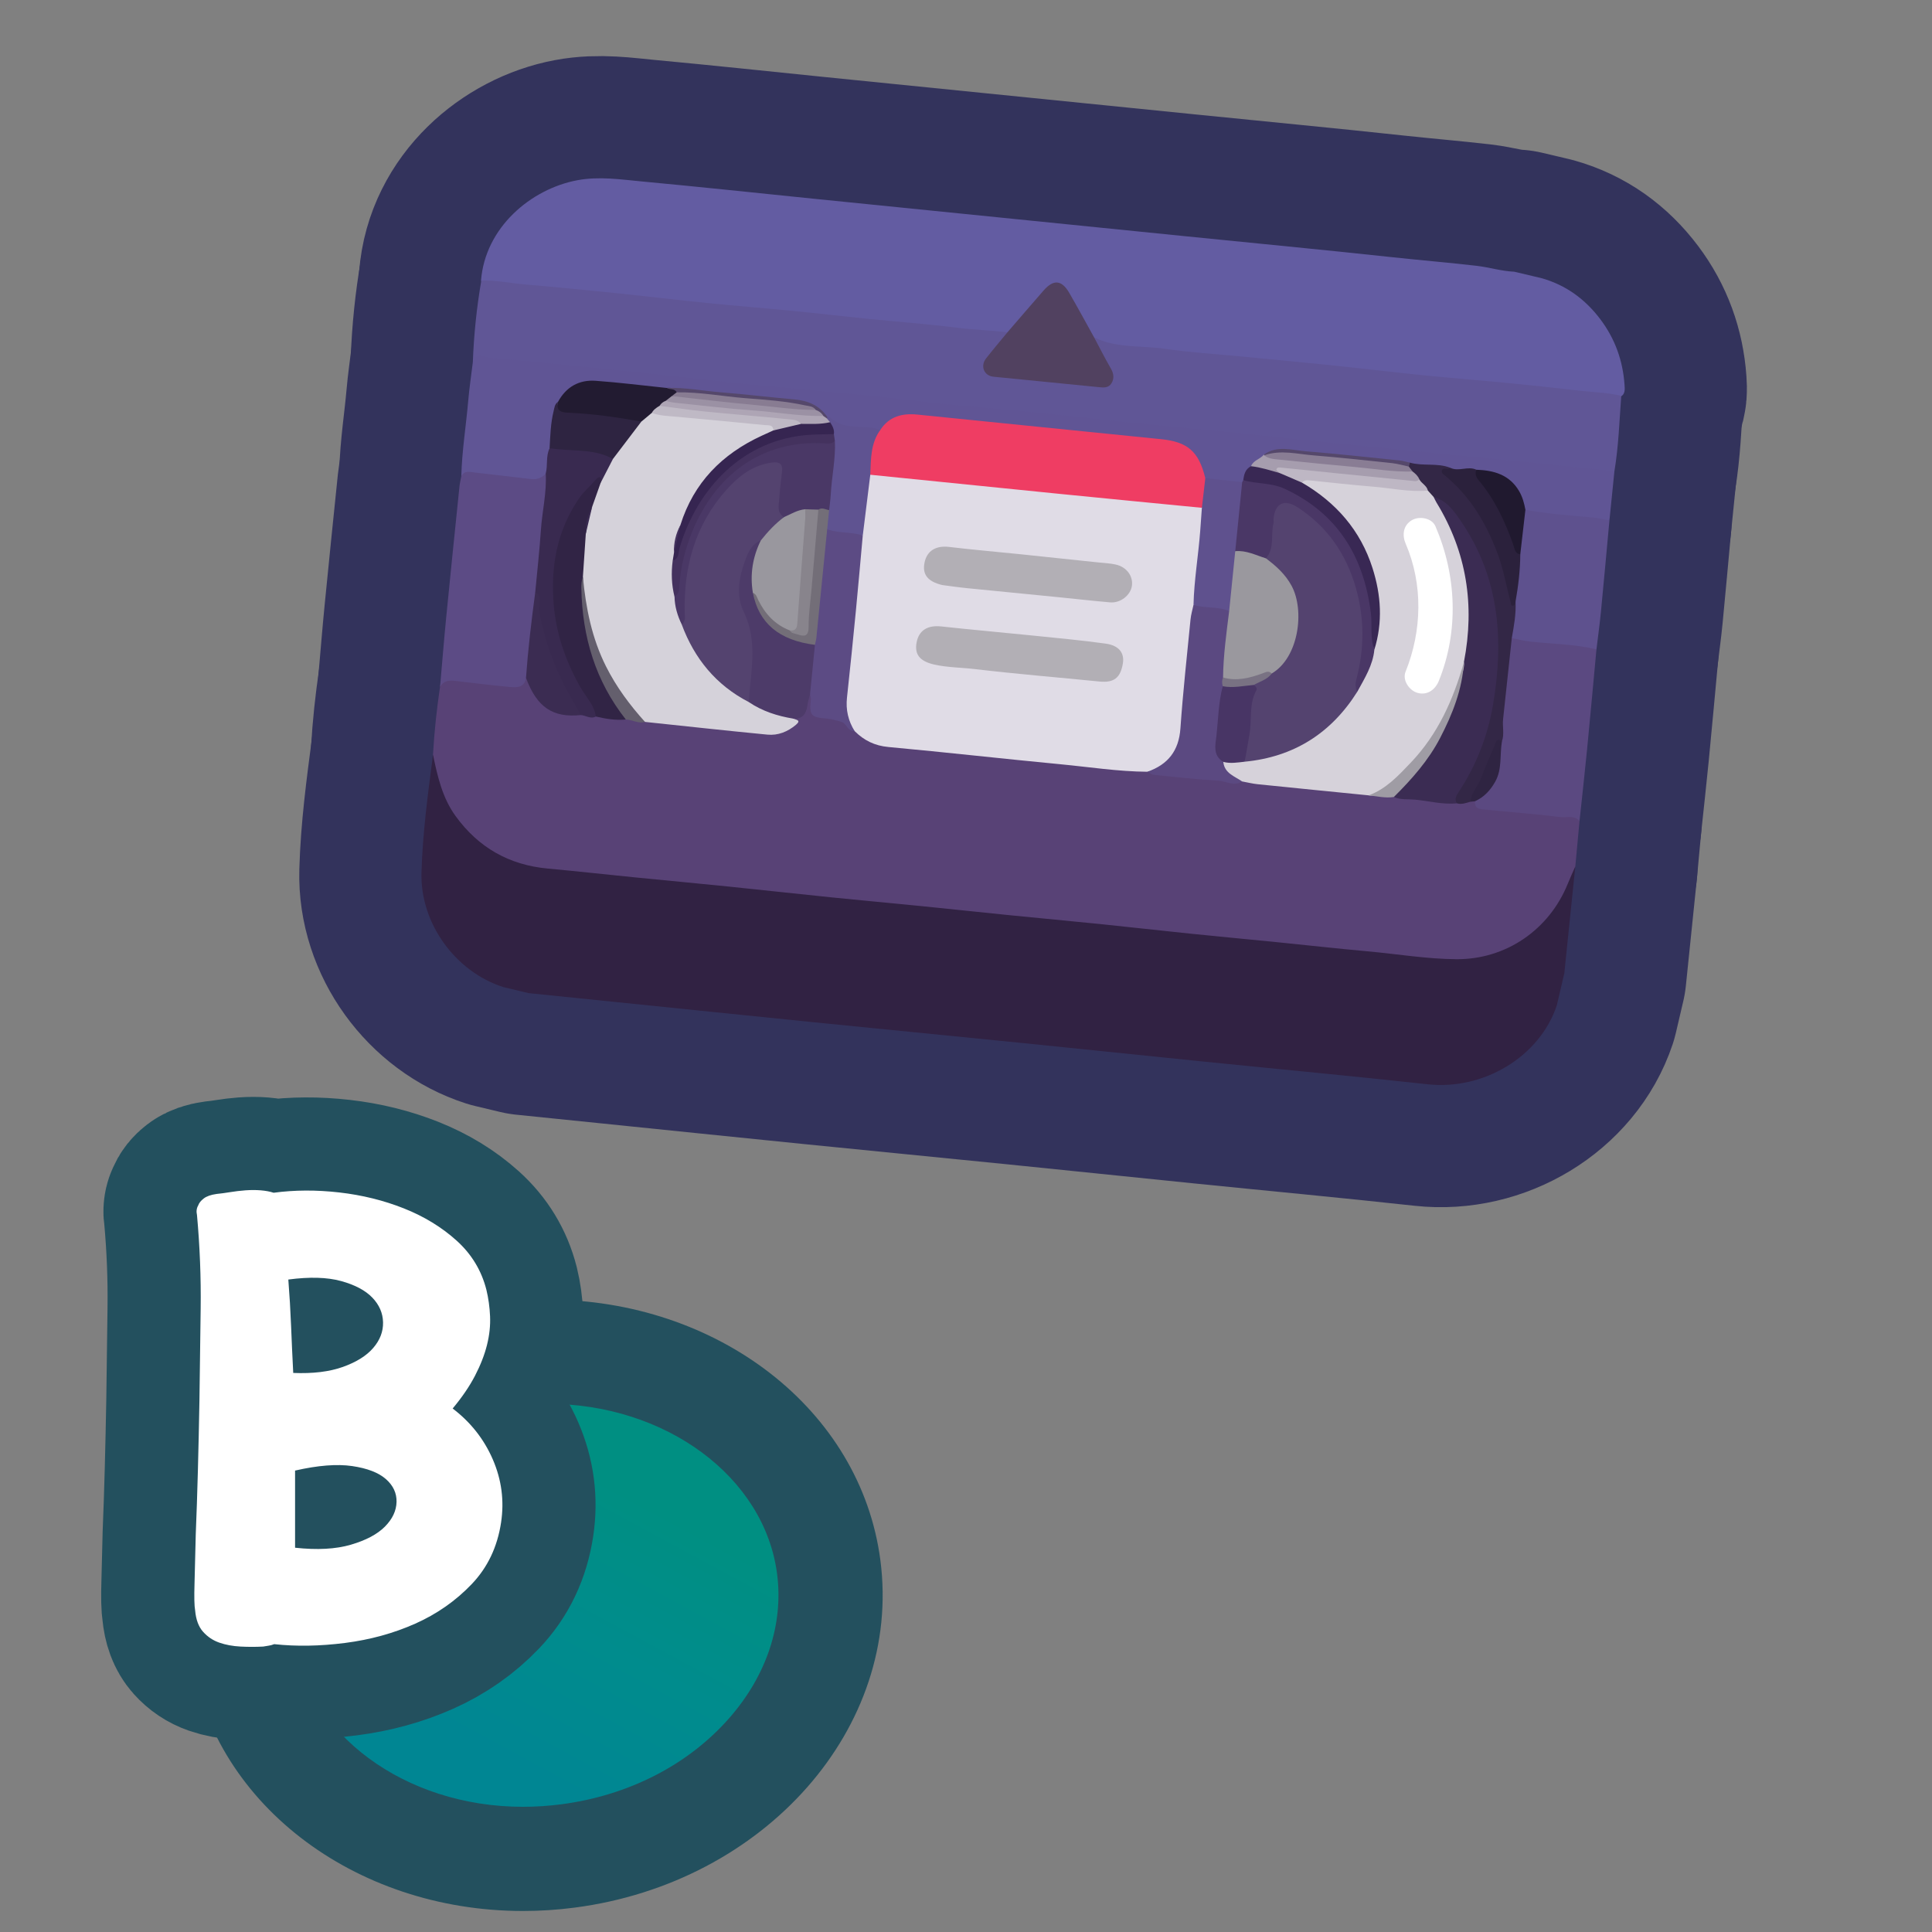 <?xml version="1.0" encoding="UTF-8"?>
<svg id="Pattern" xmlns="http://www.w3.org/2000/svg" width="280" height="280" xmlns:xlink="http://www.w3.org/1999/xlink" viewBox="0 0 280 280">
  <rect x="0" y="0" width="280" height="280" fill="#808080" stroke="none"/>
  <defs>
    <linearGradient id="B3" x1="63.797" y1="249.586" x2="88.818" y2="214.873" gradientTransform="translate(-28.35 12.751) rotate(-7.412)" gradientUnits="userSpaceOnUse">
      <stop offset="0" stop-color="#008693"/>
      <stop offset=".5" stop-color="#008c8d"/>
      <stop offset="1" stop-color="#008f82"/>
    </linearGradient>
  </defs>
  <a xlink:href="https://www.notion.so/dmmnotes/episodes-7571d38f85a845d7a80f2c875956a86e?pvs=4">
    <g>
      <g>
        <path d="M219.449,39.377l3.923.926c3.554.992,6.365,3.053,8.568,5.976,2.108,2.797,3.251,5.962,3.496,9.448.049.704.157,1.487-.741,1.839-4.896-.239-9.751-.915-14.625-1.381-9.856-.941-19.704-1.971-29.556-2.96-9.646-.968-19.289-1.971-28.939-2.911-.99-.096-1.914-.404-2.76-.927-1.762-1.276-2.321-3.362-3.29-5.132-1.959-3.578-2.484-3.715-5.082-.605-1.057,1.266-2.1,2.544-3.169,3.8-.44.517-.894,1.013-1.653,1.02-5.126-.055-10.188-.833-15.271-1.337-19.42-1.926-38.836-3.894-58.252-5.864-.813-.082-1.656-.105-2.389-.557.579-7.728,7.213-13.32,13.953-14.589,3.161-.595,6.27-.114,9.403.179,8.222.767,16.434,1.642,24.649,2.479,9.909,1.009,19.821,1.995,29.731,2.998,8.113.821,16.228,1.631,24.34,2.456,9.96,1.012,19.927,1.952,29.881,3.029,4.103.444,8.217.787,12.318,1.258,1.834.211,3.611.778,5.465.857Z" fill="none" stroke="#33335c" stroke-linecap="round" stroke-linejoin="round" stroke-width="35.419"/>
        <path d="M234.964,57.374c-.271,3.644-.387,7.302-.99,10.916-.774.437-1.601.304-2.423.222-12.586-1.26-25.169-2.544-37.755-3.807-24.041-2.411-48.079-4.848-72.12-7.26-16.901-1.696-33.803-3.385-50.697-5.145-.842-.088-1.643.06-2.454.205.149-3.975.552-7.924,1.231-11.845,2.159-.073,4.271.394,6.408.575,4.386.371,8.767.805,13.146,1.254,4.381.45,8.754.981,13.137,1.422,4.227.425,8.463.76,12.691,1.173,3.466.339,6.925.75,10.39,1.099,4.431.446,8.876.772,13.292,1.326,2.395.3,4.801.365,7.192.645.281.627-.224.948-.543,1.314-.641.738-1.291,1.47-1.88,2.249-1.021,1.349-.69,2.137.941,2.46,2.126.42,4.293.456,6.436.697,2.5.282,5.005.552,7.511.79.736.07,1.615.32,2.144-.454.571-.836-.042-1.544-.398-2.279-.634-1.308-1.728-2.433-1.654-4.032,3.244,1.604,6.83,1.147,10.252,1.65,3.591.528,7.227.744,10.844,1.095,4.432.43,8.866.835,13.295,1.293,4.381.453,8.753.99,13.134,1.431,4.226.425,8.462.752,12.69,1.165,3.466.338,6.927.722,10.387,1.119,1.933.222,3.892.239,5.793.722Z" fill="none" stroke="#33335c" stroke-linecap="round" stroke-linejoin="round" stroke-width="35.419"/>
        <path d="M158.569,48.899c.798,1.497,1.559,3.016,2.41,4.482.436.75.535,1.465.096,2.18-.407.663-1.079.624-1.791.551-5.103-.523-10.211-.998-15.315-1.517-1.351-.137-1.923-1.537-1.076-2.627,1.007-1.296,2.076-2.545,3.118-3.814,1.743-2.017,3.478-4.041,5.231-6.049,1.44-1.65,2.625-1.553,3.728.35,1.233,2.128,2.402,4.294,3.598,6.444Z" fill="none" stroke="#33335c" stroke-linecap="round" stroke-linejoin="round" stroke-width="35.419"/>
        <path d="M228.915,119.011c-.203,2.186-.406,4.372-.609,6.558-.652,3.703-2.489,6.735-5.25,9.238-4.354,3.948-9.501,5.112-15.235,4.505-12.269-1.299-24.551-2.477-36.826-3.731-14.686-1.501-29.375-2.975-44.063-4.454-13.508-1.36-27.016-2.728-40.525-4.079-3.589-.359-7.213-.475-10.738-1.391-6.54-1.7-11.914-7.681-12.828-14.289-.092-.669.018-1.329-.086-1.987.18-3.304.539-6.589,1.02-9.861.154-1.434,1.259-1.293,2.193-1.224,2.413.178,4.822.415,7.223.715,1.082.135,2.05.065,2.86-.74.489-.179.681.194.782.515,1.158,3.691,4.197,4.299,7.445,4.574.746.027,1.478.219,2.229.19,1.428.174,2.853.367,4.295.385.936-.003,1.818.413,2.762.342,5.233.506,10.465,1.038,15.693,1.604,1.438.156,2.894.267,4.281-.292.653-.263,1.422-.484,1.338-1.455,1.649-.589,1.56-2.391,2.45-3.51.786.131.539.771.54,1.217.004,1.244.494,1.958,1.821,1.899,1.78-.079,3.032,1.029,4.375,1.936,1.786,1.74,4.051,2.069,6.401,2.293,11.962,1.139,23.907,2.462,35.875,3.551,3.346.8,6.786.819,10.182,1.195,1.204.133,2.402.575,3.641.224,6.042.63,12.09,1.21,18.126,1.898,1.283.283,2.598.236,3.895.365,2.916.209,5.809.64,8.716.927.73.008,1.446-.113,2.163-.24.345-.03.676-.009.94.258.508.621,1.225.687,1.953.764,3.795.403,7.593.772,11.386,1.183.65.07,1.398.015,1.573.918Z" fill="none" stroke="#33335c" stroke-linecap="round" stroke-linejoin="round" stroke-width="35.419"/>
        <path d="M62.756,109.382c.652,3.128,1.343,6.234,3.278,8.898,3.312,4.559,7.749,7.085,13.366,7.6,4.24.389,8.472.864,12.71,1.286,4.44.442,8.883.851,13.322,1.304,5.053.515,10.101,1.078,15.154,1.592,4.337.441,8.679.832,13.017,1.266,4.237.424,8.471.884,12.708,1.309,4.389.44,8.781.84,13.169,1.288,4.339.443,8.672.94,13.01,1.385,4.184.43,8.372.816,12.558,1.235,4.39.439,8.774.935,13.168,1.33,4.29.386,8.558,1.113,12.87,1.14,7.164.045,13.423-4.264,16.119-10.916.345-.852.733-1.686,1.101-2.529-.531,5.161-1.063,10.322-1.594,15.483-.363,1.552-.726,3.105-1.089,4.657-2.477,7.443-10.627,12.32-18.714,11.432-10.708-1.176-21.436-2.173-32.153-3.26-9.077-.92-18.152-1.87-27.229-2.785-9.796-.987-19.595-1.939-29.39-2.926-9.796-.987-19.589-1.999-29.383-2.999-4.05-.414-8.1-.827-12.15-1.241-1.222-.292-2.444-.584-3.666-.875-6.882-2.202-12.066-9.19-11.854-16.606.164-5.71.929-11.396,1.674-17.067Z" fill="none" stroke="#33335c" stroke-linecap="round" stroke-linejoin="round" stroke-width="35.419"/>
        <path d="M68.525,52.505c.438-1.551,1.698-.725,2.453-.659,6.991.608,13.972,1.328,20.952,2.052,5.912.613,11.815,1.305,17.728,1.905,5.044.512,10.1.912,15.145,1.419,4.385.441,8.758.995,13.142,1.439,4.178.423,8.367.738,12.546,1.156,4.385.438,8.76.969,13.145,1.412,5.045.509,10.097.951,15.142,1.451,3.518.348,7.031.751,10.548,1.118,3.414.357,6.83.704,10.246,1.047,3.618.363,7.237.716,10.856,1.071,4.384.43,8.768.849,13.151,1.289,3.466.348,6.93.723,10.395,1.085-.241,2.384-.483,4.767-.724,7.151-1.489.457-2.957-.026-4.416-.174-2.501-.253-5.044-.238-7.479-.992-.448-.216-.667-.61-.799-1.064-.917-3.162-3.041-4.706-6.313-4.721-.152-.001-.302-.046-.454-.071-1.255-.161-2.543.206-3.779-.243-1.865-.638-3.869-.17-5.743-.725-3.691-.569-7.418-.811-11.127-1.215-1.882-.205-3.775-.321-5.648-.574-1.311-.177-2.547-.13-3.773.327-.828.531-1.647,1.074-2.272,1.855-.618.52-.736,1.333-1.153,1.974-.115.131-.255.217-.423.264-1.753.101-3.478-.056-5.167-.554-.504-.357-.62-.926-.796-1.462-.654-1.988-2.018-3.198-4.053-3.627-2.985-.629-6.036-.711-9.056-1.05-9.269-1.04-18.571-1.764-27.833-2.871-2.084-.249-3.713.547-5.172,1.902-2.828-.06-5.742.24-8.087-1.892-1.587-1.543-3.478-2.169-5.698-2.341-5.785-.447-11.552-1.131-17.333-1.635-3.138-.074-6.243-.551-9.351-.907-2.754-.315-4.686.666-6.176,2.848-.878,1.522-.754,3.243-.982,4.893-.077.554-.036,1.12-.15,1.672-.362,1.196-.147,2.497-.657,3.667-.74,1.111-1.826,1.131-3.007,1.026-3.162-.282-6.3-.878-9.494-.756.089-3.637.68-7.228.993-10.844.163-1.887.444-3.763.672-5.644Z" fill="none" stroke="#33335c" stroke-linecap="round" stroke-linejoin="round" stroke-width="35.419"/>
        <path d="M66.86,68.993c.453-.844,1.236-.589,1.911-.516,2.749.296,5.491.649,8.239.956.811.091,1.527-.167,2.08-.799.856.55.504,1.408.415,2.093-.589,4.527-.829,9.089-1.422,13.614-.067.51-.06,1.024-.134,1.533-.428,3.502-.701,7.021-1.146,10.52-.081.638.041,1.359-.571,1.841-.214,1.421-1.305,1.424-2.327,1.328-2.68-.251-5.354-.572-8.027-.892-.879-.105-1.614.039-2.101.85.297-3.375.567-6.753.897-10.125.618-6.297,1.268-12.592,1.915-18.886.052-.51.179-1.012.271-1.517Z" fill="none" stroke="#33335c" stroke-linecap="round" stroke-linejoin="round" stroke-width="35.419"/>
        <path d="M228.915,119.011c-.754-.921-1.855-.476-2.762-.591-3.594-.456-7.213-.71-10.819-1.076-.728-.074-1.659-.029-1.572-1.218,2.876-2.24,3.518-5.378,3.533-8.77.001-.205-.001.053.025-.153.151-4.349.783-8.654,1.15-12.982.054-.639.003-1.354.57-1.856,3.294-.017,6.534.608,9.809.821.917.06,1.871.107,2.521.929-.451,4.826-.885,9.653-1.357,14.477-.34,3.476-.731,6.947-1.099,10.42Z" fill="none" stroke="#33335c" stroke-linecap="round" stroke-linejoin="round" stroke-width="35.419"/>
        <path d="M231.371,94.115c-3.14-.764-6.371-.782-9.561-1.127-.929-.101-1.808-.334-2.709-.512-.605-1.288.075-2.555.081-3.833.002-.492.204-.984.141-1.494.205-2.302.525-4.594.64-6.905-.107-1.748.452-3.424.553-5.15.027-.459.168-.904.56-1.213,3.275.603,6.591.846,9.903,1.131.764.066,1.515.282,2.271.429-.406,4.391-.798,8.783-1.225,13.172-.179,1.838-.433,3.668-.654,5.502Z" fill="none" stroke="#33335c" stroke-linecap="round" stroke-linejoin="round" stroke-width="35.419"/>
        <path d="M166.28,111.849c-4.233-.031-8.413-.69-12.613-1.09-8.31-.792-16.606-1.735-24.918-2.498-1.989-.183-3.533-.957-4.89-2.304-1.35-.943-1.601-2.349-1.526-3.835.189-3.758.697-7.489,1.045-11.234.415-4.461.852-8.921,1.311-13.378.333-2.243.436-4.509.709-6.758.081-.668.119-1.339.586-1.883.995-.718,2.101-.366,3.146-.253,6.812.736,13.638,1.348,20.449,2.083,7.786.839,15.594,1.447,23.368,2.398.408.05.824.073,1.198.275.89.88.439,1.955.343,2.928-.377,3.793-.826,7.578-1.162,11.375-.733,6.285-1.284,12.589-1.958,18.88-.308,2.881-2.493,5.149-5.09,5.294Z" fill="none" stroke="#33335c" stroke-linecap="round" stroke-linejoin="round" stroke-width="35.419"/>
        <path d="M198.359,115.269c-5.357-.535-10.715-1.062-16.07-1.612-.763-.078-1.514-.266-2.271-.404-1.949-.356-3.044-1.501-2.863-2.994,1.01-.322,2.06-.108,3.085-.236,7.151-.628,12.526-4.083,16.238-10.191.929-1.806,1.998-3.553,2.261-5.625,2.553-8.299-1.05-17.889-8.738-22.963-.563-.372-1.376-.569-1.368-1.49.674-.81,1.594-.614,2.435-.52,5.199.58,10.4,1.136,15.611,1.596.63.139,1.075.542,1.464,1.026,4.658,7.487,6.086,15.563,4.403,24.207-1.954,7.266-5.473,13.537-11.552,18.184-.783.599-1.55,1.212-2.635,1.022Z" fill="none" stroke="#33335c" stroke-linecap="round" stroke-linejoin="round" stroke-width="35.419"/>
        <path d="M114.976,104.15c.414.18,1.189.215.372.9-1.191.999-2.59,1.565-4.119,1.419-5.921-.569-11.834-1.222-17.749-1.844-1.773-.846-2.692-2.525-3.725-4.022-3.165-4.588-4.964-9.695-5.397-15.266-.052-.668-.125-1.334-.219-1.999.011-2.068-.025-4.139.422-6.176.308-1.228.596-2.459.868-3.694.271-1.213.519-2.436,1.222-3.497.696-1.109,1.089-2.38,1.835-3.463,1.284-1.976,2.548-3.97,4.248-5.635.61-.566,1.111-1.311,2.088-1.278,5.18.603,10.376,1.049,15.564,1.57.738.074,1.614-.059,1.903.945-.224.976-1.124,1.139-1.846,1.462-4.807,2.147-8.326,5.6-10.633,10.322-.387.793-.589,1.649-.962,2.442-.516,1.195-.823,2.437-.862,3.741.006.405-.066.801-.132,1.198-.243,1.7.031,3.382.197,5.066.221,1.387.545,2.747,1.054,4.059,1.995,4.836,5.068,8.73,9.774,11.202,1.53.762,3.078,1.468,4.751,1.862.497.117,1.021.214,1.343.688Z" fill="none" stroke="#33335c" stroke-linecap="round" stroke-linejoin="round" stroke-width="35.419"/>
        <path d="M212.168,95.927c1.586-8.194.411-15.913-3.972-23.08-.159-.26-.279-.544-.417-.816,1.072-.517,1.647.33,2.229.906,3.049,3.014,4.941,6.699,6.087,10.794,1.967,7.026,1.92,14.072.099,21.107-.803,3.104-1.935,6.098-3.638,8.839-.547.881-1.002,1.801-1.416,2.747-2.058.21-4.055-.349-6.079-.537-1.01-.094-2.076.062-3.048-.383-.095-.74.483-1.092.902-1.517,4.164-4.231,6.993-9.22,8.502-14.958.27-1.028.875-1.977.751-3.101Z" fill="none" stroke="#33335c" stroke-linecap="round" stroke-linejoin="round" stroke-width="35.419"/>
        <path d="M177.289,110.418c.169,1.658,1.633,2.07,2.73,2.836-1.169.758-2.311-.046-3.454-.112-3.112-.181-6.214-.525-9.317-.839-.334-.034-.645-.297-.967-.454,2.983-1.039,4.569-3.031,4.795-6.285.367-5.269.947-10.524,1.463-15.782.07-.715.284-1.415.432-2.123,1.88-.206,3.751-.365,5.383.906.084,3.198-.682,6.334-.699,9.525-.101.51-.063,1.03-.102,1.544-.397,2.274-.519,4.581-.815,6.868-.174,1.343.069,2.653.551,3.916Z" fill="none" stroke="#33335c" stroke-linecap="round" stroke-linejoin="round" stroke-width="35.419"/>
        <path d="M125.039,77.608c-.331,3.634-.644,7.27-.997,10.902-.408,4.199-.832,8.396-1.29,12.59-.193,1.764.179,3.366,1.108,4.857-1.021.086-1.144-1.124-1.934-1.347-.69-.195-1.391-.406-2.1-.465-2.312-.191-2.547-.452-2.31-2.781.024-.236-.078-.485-.122-.728-.554-1.613.042-3.21.092-4.813.025-.805.163-1.614.229-2.424.539-5.028.906-10.073,1.555-15.089.078-.603.029-1.258.568-1.713,1.791.044,3.648-.256,5.201,1.011Z" fill="none" stroke="#33335c" stroke-linecap="round" stroke-linejoin="round" stroke-width="35.419"/>
        <path d="M88.832,66.517c-.593,1.15-1.185,2.299-1.778,3.449-.546-.402-.723.159-.969.409-3.476,3.543-5.072,7.889-5.456,12.765-.474,6.014,1.059,11.524,4.102,16.666.498.842,1.061,1.647,1.521,2.51.252.473.675.978.109,1.528-.776.412-1.455-.165-2.186-.212-1.018-.335-1.156-1.374-1.595-2.122-2.361-4.02-4.061-8.298-4.775-12.939-.141-.914.19-1.859-.234-2.742.279-2.997.618-5.99.818-8.993.182-2.74.863-5.436.701-8.204.322-1.201-.011-2.501.56-3.664,2.839-.559,5.597-.156,8.307.726.388.126.714.408.875.821Z" fill="none" stroke="#33335c" stroke-linecap="round" stroke-linejoin="round" stroke-width="35.419"/>
        <path d="M86.361,103.845c-.244-1.709-1.492-2.891-2.286-4.308-2.065-3.685-3.45-7.589-3.817-11.802-.484-5.566.44-10.818,3.676-15.528.711-1.034,1.674-1.811,2.465-2.758.152-.182.445-.41.646-.212.123.121.014.479.009.73-.412,1.164-.825,2.327-1.237,3.491-.448,1.266-.759,2.563-.918,3.897-.141,2.082-.281,4.165-.422,6.247.049,7.026,1.613,13.605,5.745,19.424.266.375.579.733.475,1.249-1.475.151-2.91-.096-4.337-.43Z" fill="none" stroke="#33335c" stroke-linecap="round" stroke-linejoin="round" stroke-width="35.419"/>
        <path d="M211.141,116.424c-.413-.656-.04-1.174.301-1.695,2.514-3.841,4.162-8.057,4.933-12.549,1.604-9.352.954-18.388-4.564-26.521-1.017-1.499-2.074-3.106-4.033-3.628-.279-.311-.559-.622-.838-.933-.637-.293-1.015-.862-1.455-1.364-.285-.448-.593-.877-.979-1.248-.224-.272-.417-.561-.471-.92.004-.227.078-.414.297-.517,1.913.546,3.964-.001,5.851.745-.036.408-.763.658-.09,1.244,5.212,4.541,7.604,10.574,8.986,17.14.068.323-.238,1.03.566.997.09,1.795-.229,3.548-.545,5.301-.42,3.925-.84,7.85-1.262,11.775-.114,1.059.208,2.141-.165,3.186-.957.678-1.032,1.828-1.461,2.781-.923,2.053-1.666,4.195-3.11,5.976-.642.174-1.274.442-1.961.229Z" fill="none" stroke="#33335c" stroke-linecap="round" stroke-linejoin="round" stroke-width="35.419"/>
        <path d="M118.106,93.456c-.237,2.393-.474,4.787-.711,7.18-.132.541-.31,1.075-.386,1.624-.165,1.204-.702,1.962-2.032,1.89-2.313-.376-4.504-1.08-6.463-2.405-.648-1.131-.341-2.355-.156-3.484.519-3.177.348-6.186-.902-9.231-1.233-3.003-.791-6.078.635-8.988.368-.751.892-1.387,1.535-1.919.311-.257.632-.398.813.148-.012,1.156-.673,2.139-.861,3.257-.233,1.384-.277,2.757-.074,4.139.646,3.848,3.525,6.707,7.362,7.285.463.07.928.084,1.241.502Z" fill="none" stroke="#33335c" stroke-linecap="round" stroke-linejoin="round" stroke-width="35.419"/>
        <path d="M77.572,85.83c1.214.65.42,1.774.572,2.654.803,4.647,2.467,8.952,4.834,13.008.412.706.798,1.427,1.196,2.141-4.068.422-6.372-1.144-7.943-5.397.302-4.151.787-8.282,1.34-12.405Z" fill="none" stroke="#33335c" stroke-linecap="round" stroke-linejoin="round" stroke-width="35.419"/>
        <path d="M212.168,95.927c-.232,3.964-1.652,7.559-3.457,11.028-1.698,3.265-4.108,5.978-6.697,8.548-1.237.203-2.44-.11-3.655-.235,2.546-.931,4.32-2.877,6.113-4.756,3.937-4.125,6.176-9.172,7.696-14.586Z" fill="none" stroke="#33335c" stroke-linecap="round" stroke-linejoin="round" stroke-width="35.419"/>
        <path d="M90.698,104.275c-4.403-5.573-6.307-11.989-6.446-19.011-.011-.577.043-1.123.226-1.662.428,4.51,1.295,8.896,3.357,12.995,1.491,2.963,3.435,5.583,5.646,8.028-.979.291-1.843-.329-2.783-.35Z" fill="none" stroke="#33335c" stroke-linecap="round" stroke-linejoin="round" stroke-width="35.419"/>
        <path d="M213.102,116.195c.151-1.373,1.178-2.35,1.623-3.601.559-1.574,1.278-3.091,1.906-4.641.207-.51.347-1.045,1.043-.515-.338,1.948.059,4.009-.979,5.855-.703,1.25-1.615,2.239-2.932,2.833-.22.023-.44.046-.661.069Z" fill="none" stroke="#33335c" stroke-linecap="round" stroke-linejoin="round" stroke-width="35.419"/>
        <path d="M174.185,73.596c-6.859-.671-13.718-1.33-20.576-2.015-9.161-.915-18.32-1.85-27.48-2.776-.92-1.76-.122-5.293,1.473-6.523,1.28-1.956,3.195-2.413,5.348-2.197,11.77,1.178,23.538,2.382,35.308,3.563,3.873.389,5.481,1.781,6.424,5.653.564,1.516.456,2.954-.498,4.294Z" fill="none" stroke="#33335c" stroke-linecap="round" stroke-linejoin="round" stroke-width="35.419"/>
        <path d="M199.182,94.158c-.216,2.273-1.413,4.148-2.465,6.082-1.109-.673-.563-1.649-.376-2.48.933-4.149.955-8.272-.223-12.374-1.291-4.496-3.674-8.25-7.546-10.975-.379-.267-.761-.53-1.197-.701-1.474-.579-2.135-.219-2.308,1.379-.144,1.33-.268,2.664-.436,3.99-.105.826-.118,1.815-1.24,2.088-1.544-.301-3.088-.603-4.51-1.321-.407-2.538.289-5.011.456-7.516.056-.844-.087-1.79.688-2.452.051-.096.102-.192.153-.289,3.288-.428,6.274.529,8.92,2.33,7.397,5.034,10.422,12.235,10.055,21.02-.017.408-.114.815.029,1.219Z" fill="none" stroke="#33335c" stroke-linecap="round" stroke-linejoin="round" stroke-width="35.419"/>
        <path d="M180.025,69.878c-.335,3.334-.669,6.667-1.003,10.001.258.406.356.854.327,1.328-.135,2.212-.359,4.414-.743,6.598-.054.307-.142.605-.464.752-1.653-.708-3.49-.351-5.17-.899.089-3.59.701-7.133.972-10.707.085-1.118.161-2.237.242-3.355.166-1.431.332-2.863.498-4.294,1.78.192,3.561.385,5.342.577Z" fill="none" stroke="#33335c" stroke-linecap="round" stroke-linejoin="round" stroke-width="35.419"/>
        <path d="M127.602,62.282c-1.447,1.959-1.375,4.26-1.473,6.523-.363,2.934-.727,5.868-1.09,8.803-1.672-.571-3.495-.283-5.157-.91-.559-.923-.286-1.887-.139-2.844.293-3.219.642-6.432.936-9.649-.046-.377-.073-.757-.116-1.134-.043-.553-.186-1.077-.481-1.554-.177-.287-.391-.562-.32-.933.055-.038.111-.077.167-.115.101-.019.254-.09.296-.048,1.665,1.634,3.821,1.359,5.865,1.536.509.044,1.008.213,1.511.325Z" fill="none" stroke="#33335c" stroke-linecap="round" stroke-linejoin="round" stroke-width="35.419"/>
        <path d="M94.455,59.845c-.504.421-1.007.842-1.511,1.263-.912.368-1.846.128-2.742-0-2.594-.371-5.194-.655-7.805-.875-1.603-.135-1.92-.627-1.527-1.991,1.175-2.171,3.051-3.229,5.46-3.055,3.443.249,6.872.685,10.307,1.041.559-.074,1.074.031,1.528.378.086.463-.282.643-.55.885-.325.246-.613.539-.935.79-.319.225-.606.488-.884.763-.406.336-.835.634-1.341.801Z" fill="none" stroke="#33335c" stroke-linecap="round" stroke-linejoin="round" stroke-width="35.419"/>
        <path d="M80.871,58.241c-.348,1.556.758,1.535,1.75,1.583,3.474.167,6.907.655,10.323,1.283-1.371,1.803-2.741,3.606-4.112,5.409-2.497-1.396-5.287-1.137-7.982-1.413-.401-.041-.801-.089-1.201-.134.107-1.799.145-3.606.582-5.368.122-.492.147-1.039.639-1.361Z" fill="none" stroke="#33335c" stroke-linecap="round" stroke-linejoin="round" stroke-width="35.419"/>
        <path d="M199.182,94.158c-.66-1.724-.283-3.547-.506-5.319-1.033-8.191-4.808-14.42-12.485-17.999-1.926-.898-4.042-.683-6.013-1.25.118-.82.295-1.606,1.131-2.025,1.55-.655,2.854.304,4.254.642,1.14.401,2.426.54,3.125,1.734,4.935,2.875,8.481,6.909,10.23,12.4,1.243,3.903,1.501,7.848.266,11.817Z" fill="none" stroke="#33335c" stroke-linecap="round" stroke-linejoin="round" stroke-width="35.419"/>
        <path d="M219.645,87.175c-.069.193-.086.497-.216.558-.494.232-.428-.254-.493-.487-.646-2.324-1.03-4.708-1.883-6.988-1.628-4.352-3.911-8.231-7.522-11.242-.266-.222-.693-.433-.551-.839.202-.579.886.036,1.203-.383,1.218.612,2.549-.299,3.77.281,1.36,2.476,3.208,4.653,4.347,7.274.718,1.652,1.162,3.411,2.031,4.998-.013,2.298-.287,4.569-.686,6.828Z" fill="none" stroke="#33335c" stroke-linecap="round" stroke-linejoin="round" stroke-width="35.419"/>
        <path d="M220.331,80.348c-.807-.125-.824-.862-1.016-1.403-1.188-3.357-2.669-6.55-4.986-9.302-.373-.443-.618-.957-.376-1.567,2.543.088,4.808.71,6.21,3.105.496.847.738,1.757.911,2.701-.248,2.155-.496,4.311-.745,6.466Z" fill="none" stroke="#33335c" stroke-linecap="round" stroke-linejoin="round" stroke-width="35.419"/>
        <path d="M185.479,68.564c-1.377-.387-2.739-.839-4.171-.999.34-.875,1.34-1.017,1.869-1.683.089.01.178.02.267.029,6.398.666,12.794,1.354,19.201,1.926.71.063,1.447.074,2.077.498.406.305.779.637.975,1.124-.42,1.148-1.401.653-2.085.578-3.486-.381-6.985-.639-10.467-1.06-2.304-.278-4.62-.452-6.927-.701-.297-.032-.63-.163-.738.288Z" fill="none" stroke="#33335c" stroke-linecap="round" stroke-linejoin="round" stroke-width="35.419"/>
        <path d="M98.07,56.86c-.302-.609-.986-.352-1.433-.632,2.664-.098,5.279.433,7.92.637,3.521.272,7.029.716,10.548,1.02,2.005.173,3.666.881,4.824,2.585-.043.052-.075.11-.097.174-.245.033-.468-.034-.679-.153-.462-.317-.896-.676-1.391-.947-3.458-1.101-7.066-1.131-10.624-1.482-2.7-.266-5.39-.634-8.1-.803-.351-.022-.721-.085-.968-.399Z" fill="none" stroke="#33335c" stroke-linecap="round" stroke-linejoin="round" stroke-width="35.419"/>
        <path d="M204.332,67.049c-.051.19-.102.38-.152.57-.75.464-1.508.071-2.253-.002-4.756-.463-9.518-.871-14.26-1.464-1.485-.186-2.975.076-4.451-.163,0,0-.039-.108-.04-.108,1.933-1.386,4.063-.634,6.097-.472,4.525.36,9.039.863,13.556,1.324.506.052,1.002.207,1.502.315Z" fill="none" stroke="#33335c" stroke-linecap="round" stroke-linejoin="round" stroke-width="35.419"/>
        <path d="M136.566,84.792c-2.156-.517-2.91-1.551-2.58-3.233.342-1.747,1.673-2.52,3.551-2.295,3.457.414,6.929.708,10.393,1.065,3.719.383,7.437.78,11.154,1.174.866.092,1.745.126,2.592.308,1.594.344,2.574,1.686,2.365,3.109-.198,1.351-1.662,2.508-3.146,2.381-2.449-.21-4.893-.491-7.339-.734-4.484-.445-8.969-.875-13.452-1.329-1.275-.129-2.544-.319-3.538-.445Z" fill="none" stroke="#33335c" stroke-linecap="round" stroke-linejoin="round" stroke-width="35.419"/>
        <path d="M135.319,96.296c-2.044-.491-2.805-1.473-2.475-3.205.335-1.754,1.62-2.514,3.552-2.304,4.381.478,8.773.862,13.157,1.31,3.57.365,7.148.69,10.701,1.184,1.933.269,2.731,1.372,2.481,2.872-.354,2.117-1.317,2.826-3.4,2.618-6.018-.601-12.049-1.09-18.054-1.801-1.985-.235-4.003-.224-5.962-.674Z" fill="none" stroke="#33335c" stroke-linecap="round" stroke-linejoin="round" stroke-width="35.419"/>
        <path d="M183.467,80.92c1.323-1.497.647-3.431,1.114-5.117.052-.189-.027-.41-.008-.613.212-2.243,1.54-2.924,3.465-1.678,4.323,2.8,7.063,6.773,8.468,11.699,1.241,4.352,1.244,8.715.108,13.086-.173.665-.271,1.313.103,1.942-3.799,6.035-9.215,9.47-16.34,10.154-.495-1.081.098-2.107.2-3.149.253-2.584.343-5.193.968-7.73.425-1.267,1.911-1.279,2.62-2.214,4.537-3.118,5.069-11.795.033-15.316-.355-.248-.834-.475-.731-1.066Z" fill="none" stroke="#33335c" stroke-linecap="round" stroke-linejoin="round" stroke-width="35.419"/>
        <path d="M181.72,99.266c.248.202.525.485.364.775-1.123,2.022-.614,4.304-1.01,6.444-.239,1.293-.425,2.612-.697,3.909-1.029.113-2.057.298-3.088.024-1.597-.954-1.12-2.605-.983-3.871.257-2.364.284-4.773.908-7.093,1.49-.355,2.979-.723,4.506-.188Z" fill="none" stroke="#33335c" stroke-linecap="round" stroke-linejoin="round" stroke-width="35.419"/>
        <path d="M185.479,68.564c-.175-.176-.519-.386-.492-.52.077-.374.498-.291.753-.267,2.499.237,4.995.513,7.493.766,3.925.397,7.85.785,11.775,1.178.276.028.505-.051.688-.261.322.617,1.082.9,1.244,1.638-2.68.243-5.303-.353-7.95-.569-3.062-.249-6.116-.59-9.172-.905-.435-.045-.823-.034-1.132.317l-3.207-1.377Z" fill="none" stroke="#33335c" stroke-linecap="round" stroke-linejoin="round" stroke-width="35.419"/>
        <path d="M110.259,78.326c-1.348.541-1.864,1.784-2.298,2.979-.878,2.415-1.315,5.024-.177,7.361,1.755,3.604,1.288,7.247.909,10.949-.073.709-.121,1.42-.181,2.129-4.735-2.452-7.87-6.287-9.711-11.24.017-3.495-.012-6.988.999-10.394,1.353-4.56,3.72-8.448,7.401-11.504,1.095-.909,2.371-1.458,3.717-1.815,2.176-.577,3.034.171,2.786,2.396-.108.972-.172,1.948-.305,2.916-.122.887-.049,1.744.257,2.582-.67,1.642-1.901,2.766-3.398,3.64Z" fill="none" stroke="#33335c" stroke-linecap="round" stroke-linejoin="round" stroke-width="35.419"/>
        <path d="M113.632,74.942c-1.078-.644-.764-1.684-.701-2.618.089-1.323.241-2.643.405-3.959.142-1.137-.385-1.469-1.427-1.334-2.757.358-4.796,1.916-6.58,3.904-4.571,5.092-6.259,11.172-6.097,17.878.015.617.163,1.24-.428,1.693-.619-1.275-1.021-2.606-1.047-4.034.416-2.066.524-4.175,1.053-6.233,1.402-5.445,4.25-9.912,8.765-13.257,2.546-1.886,5.526-2.749,8.638-3.084,1.581-.17,3.187-.149,4.783-.026.13,2.615-.458,5.176-.596,7.771-.041.764-.156,1.524-.237,2.286-.49.271-1.028.149-1.546.19-.583.019-1.165.067-1.748.06-1.159-.087-2.06.924-3.236.764Z" fill="none" stroke="#33335c" stroke-linecap="round" stroke-linejoin="round" stroke-width="35.419"/>
        <path d="M120.3,61.188c.333.529.655,1.061.553,1.729-.552.518-1.251.403-1.91.424-9.023.28-16.005,5.302-19.205,13.79-.382,1.013-.764,2.019-1.05,3.066-.155.57-.311,1.267-1.199,1.083.064-.391.128-.783.192-1.174.097-1.395.436-2.733.936-4.034,1.927-6.129,6.032-10.274,11.778-12.923.556-.257,1.115-.509,1.672-.763,1.239-.845,2.675-1.044,4.108-1.259,1.377-.119,2.755-.271,4.125.062Z" fill="none" stroke="#33335c" stroke-linecap="round" stroke-linejoin="round" stroke-width="35.419"/>
        <path d="M97.489,81.28c.957-.318.807-1.233,1.018-1.935,2.571-8.572,9.214-15.763,18.958-16.337,1.127-.066,2.258-.062,3.387-.09.047.318.094.636.141.954-.324.413-.736.434-1.24.398-9.474-.678-16.209,4.803-19.455,12.837-.989,2.448-1.63,4.955-1.816,7.594-.044.616-.018,1.376-.728,1.771-.431-1.713-.487-3.445-.266-5.192Z" fill="none" stroke="#33335c" stroke-linecap="round" stroke-linejoin="round" stroke-width="35.419"/>
        <path d="M116.105,61.431c-1.346.318-2.692.636-4.038.954-.006-.887-.703-.728-1.223-.778-4.305-.418-8.61-.835-12.918-1.222-1.172-.105-2.349-.131-3.471-.54.26-.476.681-.773,1.138-1.032,1.707-.455,3.388.047,5.063.208,4.353.417,8.709.805,13.058,1.256.894.093,2.019-.101,2.391,1.155Z" fill="none" stroke="#33335c" stroke-linecap="round" stroke-linejoin="round" stroke-width="35.419"/>
        <path d="M98.617,76.071c-.312,1.345-.624,2.69-.936,4.034-.063-1.432.268-2.772.936-4.034Z" fill="none" stroke="#33335c" stroke-linecap="round" stroke-linejoin="round" stroke-width="35.419"/>
        <path d="M84.9,77.354c-.081-1.39.226-2.689.918-3.897-.306,1.299-.612,2.598-.918,3.897Z" fill="none" stroke="#33335c" stroke-linecap="round" stroke-linejoin="round" stroke-width="35.419"/>
        <path d="M183.467,80.92c1.48,1.107,2.818,2.304,3.726,3.99,1.915,3.555,1.05,10.393-2.883,12.698-1.35.332-2.63.964-4.025,1.079-1.031.085-2.166.531-3.031-.499.041-3.233.49-6.429.886-9.63.293-2.893.586-5.786.88-8.679,1.598-.148,2.989.588,4.446,1.041Z" fill="none" stroke="#33335c" stroke-linecap="round" stroke-linejoin="round" stroke-width="35.419"/>
        <path d="M177.255,98.188c1.972.572,3.847.076,5.682-.584.502-.181.912-.461,1.373.004-.64.901-1.704,1.141-2.59,1.658-1.499.126-2.989.481-4.506.188-.129-.427-.141-.85.041-1.266Z" fill="none" stroke="#33335c" stroke-linecap="round" stroke-linejoin="round" stroke-width="35.419"/>
        <path d="M118.603,73.864c.536-.378,1.041-.003,1.558.064-.093.924-.187,1.847-.28,2.771-.519,5.234-1.036,10.468-1.562,15.702-.036.356-.141.705-.214,1.057-5.177-.653-8.133-3.129-8.991-7.533.71-.188.894.38,1.102.823.967,2.054,2.544,3.468,4.56,4.438,1.697.557,1.856.453,2.011-1.249.429-4.701.768-9.409,1.151-14.114.057-.705-.024-1.464.665-1.958Z" fill="none" stroke="#33335c" stroke-linecap="round" stroke-linejoin="round" stroke-width="35.419"/>
        <path d="M183.217,65.99c2.395-.845,4.799-.178,7.187.012,3.789.301,7.57.718,11.35,1.121.817.087,1.618.327,2.426.496.18.239.361.478.541.717-2.816.085-5.587-.409-8.377-.656-3.653-.323-7.303-.697-10.952-1.069-.754-.077-1.539-.105-2.176-.621Z" fill="none" stroke="#33335c" stroke-linecap="round" stroke-linejoin="round" stroke-width="35.419"/>
        <path d="M114.466,91.365c-2.132-.821-3.571-2.375-4.563-4.375-.206-.415-.277-.893-.789-1.067-.445-2.657-.036-5.186,1.145-7.598,1.002-1.25,2.08-2.423,3.372-3.384.997-.439,1.936-1.033,3.058-1.137.523.542.482,1.223.44,1.89-.303,4.771-.719,9.534-1.171,14.293-.077.806-.063,1.934-1.492,1.378Z" fill="none" stroke="#33335c" stroke-linecap="round" stroke-linejoin="round" stroke-width="35.419"/>
        <path d="M116.105,61.431c-.462-.609-1.198-.607-1.821-.669-4.055-.41-8.12-.724-12.176-1.127-2.178-.216-4.344-.545-6.516-.822.211-.342.504-.581.883-.715,2.474-.493,4.894.205,7.328.396,4.438.349,8.859.913,13.298,1.271.767.062,1.532.148,2.228.521.167.118.333.236.501.355.157.183.313.365.469.547-1.384.336-2.792.242-4.195.243Z" fill="none" stroke="#33335c" stroke-linecap="round" stroke-linejoin="round" stroke-width="35.419"/>
        <path d="M119.33,60.286c-3.433.058-6.813-.566-10.223-.809-3.816-.272-7.619-.733-11.426-1.125-.406-.042-.803-.168-1.205-.255.298-.234.596-.467.894-.701,2.11-.412,4.173.152,6.249.335,4.689.414,9.383.797,14.047,1.464.208.03.401.061.553.216.474.16.853.44,1.112.874Z" fill="none" stroke="#33335c" stroke-linecap="round" stroke-linejoin="round" stroke-width="35.419"/>
        <path d="M118.218,59.412c-3.169-.005-6.298-.506-9.444-.782-3.808-.333-7.603-.816-11.404-1.233.233-.179.466-.358.7-.537,3.343-.058,6.628.583,9.945.844,2.909.229,5.834.425,8.698,1.049.533.116,1.152.104,1.505.659Z" fill="none" stroke="#33335c" stroke-linecap="round" stroke-linejoin="round" stroke-width="35.419"/>
        <path d="M114.466,91.365c.691.072,1.025-.183,1.079-.933.367-5.086.771-10.168,1.153-15.253.034-.456-.004-.917-.008-1.376.638.02,1.276.04,1.914.059-.329,3.821-.657,7.643-.985,11.464-.157,1.834-.44,3.669-.43,5.502.008,1.487-.654,1.437-1.678,1.095-.382-.127-.834-.114-1.044-.559Z" fill="none" stroke="#33335c" stroke-linecap="round" stroke-linejoin="round" stroke-width="35.419"/>
      </g>
      <g>
        <path d="M219.449,39.377l3.923.926c3.554.992,6.365,3.053,8.568,5.976,2.108,2.797,3.251,5.962,3.496,9.448.049.704.157,1.487-.741,1.839-4.896-.239-9.751-.915-14.625-1.381-9.856-.941-19.704-1.971-29.556-2.96-9.646-.968-19.289-1.971-28.939-2.911-.99-.096-1.914-.404-2.76-.927-1.762-1.276-2.321-3.362-3.29-5.132-1.959-3.578-2.484-3.715-5.082-.605-1.057,1.266-2.1,2.544-3.169,3.8-.44.517-.894,1.013-1.653,1.02-5.126-.055-10.188-.833-15.271-1.337-19.42-1.926-38.836-3.894-58.252-5.864-.813-.082-1.656-.105-2.389-.557.579-7.728,7.213-13.32,13.953-14.589,3.161-.595,6.27-.114,9.403.179,8.222.767,16.434,1.642,24.649,2.479,9.909,1.009,19.821,1.995,29.731,2.998,8.113.821,16.228,1.631,24.34,2.456,9.96,1.012,19.927,1.952,29.881,3.029,4.103.444,8.217.787,12.318,1.258,1.834.211,3.611.778,5.465.857Z" fill="#635ca2" stroke-width="0"/>
        <path d="M234.964,57.374c-.271,3.644-.387,7.302-.99,10.916-.774.437-1.601.304-2.423.222-12.586-1.26-25.169-2.544-37.755-3.807-24.041-2.411-48.079-4.848-72.12-7.26-16.901-1.696-33.803-3.385-50.697-5.145-.842-.088-1.643.06-2.454.205.149-3.975.552-7.924,1.231-11.845,2.159-.073,4.271.394,6.408.575,4.386.371,8.767.805,13.146,1.254,4.381.45,8.754.981,13.137,1.422,4.227.425,8.463.76,12.691,1.173,3.466.339,6.925.75,10.39,1.099,4.431.446,8.876.772,13.292,1.326,2.395.3,4.801.365,7.192.645.281.627-.224.948-.543,1.314-.641.738-1.291,1.47-1.88,2.249-1.021,1.349-.69,2.137.941,2.46,2.126.42,4.293.456,6.436.697,2.5.282,5.005.552,7.511.79.736.07,1.615.32,2.144-.454.571-.836-.042-1.544-.398-2.279-.634-1.308-1.728-2.433-1.654-4.032,3.244,1.604,6.83,1.147,10.252,1.65,3.591.528,7.227.744,10.844,1.095,4.432.43,8.866.835,13.295,1.293,4.381.453,8.753.99,13.134,1.431,4.226.425,8.462.752,12.69,1.165,3.466.338,6.927.722,10.387,1.119,1.933.222,3.892.239,5.793.722Z" fill="#605696" stroke-width="0"/>
        <path d="M158.569,48.899c.798,1.497,1.559,3.016,2.41,4.482.436.75.535,1.465.096,2.18-.407.663-1.079.624-1.791.551-5.103-.523-10.211-.998-15.315-1.517-1.351-.137-1.923-1.537-1.076-2.627,1.007-1.296,2.076-2.545,3.118-3.814,1.743-2.017,3.478-4.041,5.231-6.049,1.44-1.65,2.625-1.553,3.728.35,1.233,2.128,2.402,4.294,3.598,6.444Z" fill="#514160" stroke-width="0"/>
        <path d="M228.915,119.011c-.203,2.186-.406,4.372-.609,6.558-.652,3.703-2.489,6.735-5.25,9.238-4.354,3.948-9.501,5.112-15.235,4.505-12.269-1.299-24.551-2.477-36.826-3.731-14.686-1.501-29.375-2.975-44.063-4.454-13.508-1.36-27.016-2.728-40.525-4.079-3.589-.359-7.213-.475-10.738-1.391-6.54-1.7-11.914-7.681-12.828-14.289-.092-.669.018-1.329-.086-1.987.18-3.304.539-6.589,1.02-9.861.154-1.434,1.259-1.293,2.193-1.224,2.413.178,4.822.415,7.223.715,1.082.135,2.05.065,2.86-.74.489-.179.681.194.782.515,1.158,3.691,4.197,4.299,7.445,4.574.746.027,1.478.219,2.229.19,1.428.174,2.853.367,4.295.385.936-.003,1.818.413,2.762.342,5.233.506,10.465,1.038,15.693,1.604,1.438.156,2.894.267,4.281-.292.653-.263,1.422-.484,1.338-1.455,1.649-.589,1.56-2.391,2.45-3.51.786.131.539.771.54,1.217.004,1.244.494,1.958,1.821,1.899,1.78-.079,3.032,1.029,4.375,1.936,1.786,1.74,4.051,2.069,6.401,2.293,11.962,1.139,23.907,2.462,35.875,3.551,3.346.8,6.786.819,10.182,1.195,1.204.133,2.402.575,3.641.224,6.042.63,12.09,1.21,18.126,1.898,1.283.283,2.598.236,3.895.365,2.916.209,5.809.64,8.716.927.73.008,1.446-.113,2.163-.24.345-.03.676-.009.94.258.508.621,1.225.687,1.953.764,3.795.403,7.593.772,11.386,1.183.65.07,1.398.015,1.573.918Z" fill="#584276" stroke-width="0"/>
        <path d="M62.756,109.382c.652,3.128,1.343,6.234,3.278,8.898,3.312,4.559,7.749,7.085,13.366,7.6,4.24.389,8.472.864,12.71,1.286,4.44.442,8.883.851,13.322,1.304,5.053.515,10.101,1.078,15.154,1.592,4.337.441,8.679.832,13.017,1.266,4.237.424,8.471.884,12.708,1.309,4.389.44,8.781.84,13.169,1.288,4.339.443,8.672.94,13.01,1.385,4.184.43,8.372.816,12.558,1.235,4.39.439,8.774.935,13.168,1.33,4.29.386,8.558,1.113,12.87,1.14,7.164.045,13.423-4.264,16.119-10.916.345-.852.733-1.686,1.101-2.529-.531,5.161-1.063,10.322-1.594,15.483-.363,1.552-.726,3.105-1.089,4.657-2.477,7.443-10.627,12.32-18.714,11.432-10.708-1.176-21.436-2.173-32.153-3.26-9.077-.92-18.152-1.87-27.229-2.785-9.796-.987-19.595-1.939-29.39-2.926-9.796-.987-19.589-1.999-29.383-2.999-4.05-.414-8.1-.827-12.15-1.241-1.222-.292-2.444-.584-3.666-.875-6.882-2.202-12.066-9.19-11.854-16.606.164-5.71.929-11.396,1.674-17.067Z" fill="#312243" stroke-width="0"/>
        <path d="M68.525,52.505c.438-1.551,1.698-.725,2.453-.659,6.991.608,13.972,1.328,20.952,2.052,5.912.613,11.815,1.305,17.728,1.905,5.044.512,10.1.912,15.145,1.419,4.385.441,8.758.995,13.142,1.439,4.178.423,8.367.738,12.546,1.156,4.385.438,8.76.969,13.145,1.412,5.045.509,10.097.951,15.142,1.451,3.518.348,7.031.751,10.548,1.118,3.414.357,6.83.704,10.246,1.047,3.618.363,7.237.716,10.856,1.071,4.384.43,8.768.849,13.151,1.289,3.466.348,6.93.723,10.395,1.085-.241,2.384-.483,4.767-.724,7.151-1.489.457-2.957-.026-4.416-.174-2.501-.253-5.044-.238-7.479-.992-.448-.216-.667-.61-.799-1.064-.917-3.162-3.041-4.706-6.313-4.721-.152-.001-.302-.046-.454-.071-1.255-.161-2.543.206-3.779-.243-1.865-.638-3.869-.17-5.743-.725-3.691-.569-7.418-.811-11.127-1.215-1.882-.205-3.775-.321-5.648-.574-1.311-.177-2.547-.13-3.773.327-.828.531-1.647,1.074-2.272,1.855-.618.52-.736,1.333-1.153,1.974-.115.131-.255.217-.423.264-1.753.101-3.478-.056-5.167-.554-.504-.357-.62-.926-.796-1.462-.654-1.988-2.018-3.198-4.053-3.627-2.985-.629-6.036-.711-9.056-1.05-9.269-1.04-18.571-1.764-27.833-2.871-2.084-.249-3.713.547-5.172,1.902-2.828-.06-5.742.24-8.087-1.892-1.587-1.543-3.478-2.169-5.698-2.341-5.785-.447-11.552-1.131-17.333-1.635-3.138-.074-6.243-.551-9.351-.907-2.754-.315-4.686.666-6.176,2.848-.878,1.522-.754,3.243-.982,4.893-.077.554-.036,1.12-.15,1.672-.362,1.196-.147,2.497-.657,3.667-.74,1.111-1.826,1.131-3.007,1.026-3.162-.282-6.3-.878-9.494-.756.089-3.637.68-7.228.993-10.844.163-1.887.444-3.763.672-5.644Z" fill="#605595" stroke-width="0"/>
        <path d="M66.86,68.993c.453-.844,1.236-.589,1.911-.516,2.749.296,5.491.649,8.239.956.811.091,1.527-.167,2.08-.799.856.55.504,1.408.415,2.093-.589,4.527-.829,9.089-1.422,13.614-.067.51-.06,1.024-.134,1.533-.428,3.502-.701,7.021-1.146,10.52-.081.638.041,1.359-.571,1.841-.214,1.421-1.305,1.424-2.327,1.328-2.68-.251-5.354-.572-8.027-.892-.879-.105-1.614.039-2.101.85.297-3.375.567-6.753.897-10.125.618-6.297,1.268-12.592,1.915-18.886.052-.51.179-1.012.271-1.517Z" fill="#5c4b85" stroke-width="0"/>
        <path d="M228.915,119.011c-.754-.921-1.855-.476-2.762-.591-3.594-.456-7.213-.71-10.819-1.076-.728-.074-1.659-.029-1.572-1.218,2.876-2.24,3.518-5.378,3.533-8.77.001-.205-.001.053.025-.153.151-4.349.783-8.654,1.15-12.982.054-.639.003-1.354.57-1.856,3.294-.017,6.534.608,9.809.821.917.06,1.871.107,2.521.929-.451,4.826-.885,9.653-1.357,14.477-.34,3.476-.731,6.947-1.099,10.42Z" fill="#5b4981" stroke-width="0"/>
        <path d="M231.371,94.115c-3.14-.764-6.371-.782-9.561-1.127-.929-.101-1.808-.334-2.709-.512-.605-1.288.075-2.555.081-3.833.002-.492.204-.984.141-1.494.205-2.302.525-4.594.64-6.905-.107-1.748.452-3.424.553-5.15.027-.459.168-.904.56-1.213,3.275.603,6.591.846,9.903,1.131.764.066,1.515.282,2.271.429-.406,4.391-.798,8.783-1.225,13.172-.179,1.838-.433,3.668-.654,5.502Z" fill="#5e518e" stroke-width="0"/>
        <path d="M166.28,111.849c-4.233-.031-8.413-.69-12.613-1.09-8.31-.792-16.606-1.735-24.918-2.498-1.989-.183-3.533-.957-4.89-2.304-1.35-.943-1.601-2.349-1.526-3.835.189-3.758.697-7.489,1.045-11.234.415-4.461.852-8.921,1.311-13.378.333-2.243.436-4.509.709-6.758.081-.668.119-1.339.586-1.883.995-.718,2.101-.366,3.146-.253,6.812.736,13.638,1.348,20.449,2.083,7.786.839,15.594,1.447,23.368,2.398.408.05.824.073,1.198.275.89.88.439,1.955.343,2.928-.377,3.793-.826,7.578-1.162,11.375-.733,6.285-1.284,12.589-1.958,18.88-.308,2.881-2.493,5.149-5.09,5.294Z" fill="#e0dce6" stroke-width="0"/>
        <path d="M198.359,115.269c-5.357-.535-10.715-1.062-16.07-1.612-.763-.078-1.514-.266-2.271-.404-1.949-.356-3.044-1.501-2.863-2.994,1.01-.322,2.06-.108,3.085-.236,7.151-.628,12.526-4.083,16.238-10.191.929-1.806,1.998-3.553,2.261-5.625,2.553-8.299-1.05-17.889-8.738-22.963-.563-.372-1.376-.569-1.368-1.49.674-.81,1.594-.614,2.435-.52,5.199.58,10.4,1.136,15.611,1.596.63.139,1.075.542,1.464,1.026,4.658,7.487,6.086,15.563,4.403,24.207-1.954,7.266-5.473,13.537-11.552,18.184-.783.599-1.55,1.212-2.635,1.022Z" fill="#d6d2da" stroke-width="0"/>
        <path d="M114.976,104.15c.414.18,1.189.215.372.9-1.191.999-2.59,1.565-4.119,1.419-5.921-.569-11.834-1.222-17.749-1.844-1.773-.846-2.692-2.525-3.725-4.022-3.165-4.588-4.964-9.695-5.397-15.266-.052-.668-.125-1.334-.219-1.999.011-2.068-.025-4.139.422-6.176.308-1.228.596-2.459.868-3.694.271-1.213.519-2.436,1.222-3.497.696-1.109,1.089-2.38,1.835-3.463,1.284-1.976,2.548-3.97,4.248-5.635.61-.566,1.111-1.311,2.088-1.278,5.18.603,10.376,1.049,15.564,1.57.738.074,1.614-.059,1.903.945-.224.976-1.124,1.139-1.846,1.462-4.807,2.147-8.326,5.6-10.633,10.322-.387.793-.589,1.649-.962,2.442-.516,1.195-.823,2.437-.862,3.741.006.405-.066.801-.132,1.198-.243,1.7.031,3.382.197,5.066.221,1.387.545,2.747,1.054,4.059,1.995,4.836,5.068,8.73,9.774,11.202,1.53.762,3.078,1.468,4.751,1.862.497.117,1.021.214,1.343.688Z" fill="#d5d2da" stroke-width="0"/>
        <path d="M212.168,95.927c1.586-8.194.411-15.913-3.972-23.08-.159-.26-.279-.544-.417-.816,1.072-.517,1.647.33,2.229.906,3.049,3.014,4.941,6.699,6.087,10.794,1.967,7.026,1.92,14.072.099,21.107-.803,3.104-1.935,6.098-3.638,8.839-.547.881-1.002,1.801-1.416,2.747-2.058.21-4.055-.349-6.079-.537-1.01-.094-2.076.062-3.048-.383-.095-.74.483-1.092.902-1.517,4.164-4.231,6.993-9.22,8.502-14.958.27-1.028.875-1.977.751-3.101Z" fill="#3b2c53" stroke-width="0"/>
        <path d="M177.289,110.418c.169,1.658,1.633,2.07,2.73,2.836-1.169.758-2.311-.046-3.454-.112-3.112-.181-6.214-.525-9.317-.839-.334-.034-.645-.297-.967-.454,2.983-1.039,4.569-3.031,4.795-6.285.367-5.269.947-10.524,1.463-15.782.07-.715.284-1.415.432-2.123,1.88-.206,3.751-.365,5.383.906.084,3.198-.682,6.334-.699,9.525-.101.51-.063,1.03-.102,1.544-.397,2.274-.519,4.581-.815,6.868-.174,1.343.069,2.653.551,3.916Z" fill="#5b4981" stroke-width="0"/>
        <path d="M125.039,77.608c-.331,3.634-.644,7.27-.997,10.902-.408,4.199-.832,8.396-1.29,12.59-.193,1.764.179,3.366,1.108,4.857-1.021.086-1.144-1.124-1.934-1.347-.69-.195-1.391-.406-2.1-.465-2.312-.191-2.547-.452-2.31-2.781.024-.236-.078-.485-.122-.728-.554-1.613.042-3.21.092-4.813.025-.805.163-1.614.229-2.424.539-5.028.906-10.073,1.555-15.089.078-.603.029-1.258.568-1.713,1.791.044,3.648-.256,5.201,1.011Z" fill="#5c4b84" stroke-width="0"/>
        <path d="M88.832,66.517c-.593,1.15-1.185,2.299-1.778,3.449-.546-.402-.723.159-.969.409-3.476,3.543-5.072,7.889-5.456,12.765-.474,6.014,1.059,11.524,4.102,16.666.498.842,1.061,1.647,1.521,2.51.252.473.675.978.109,1.528-.776.412-1.455-.165-2.186-.212-1.018-.335-1.156-1.374-1.595-2.122-2.361-4.02-4.061-8.298-4.775-12.939-.141-.914.19-1.859-.234-2.742.279-2.997.618-5.99.818-8.993.182-2.74.863-5.436.701-8.204.322-1.201-.011-2.501.56-3.664,2.839-.559,5.597-.156,8.307.726.388.126.714.408.875.821Z" fill="#392a50" stroke-width="0"/>
        <path d="M86.361,103.845c-.244-1.709-1.492-2.891-2.286-4.308-2.065-3.685-3.45-7.589-3.817-11.802-.484-5.566.44-10.818,3.676-15.528.711-1.034,1.674-1.811,2.465-2.758.152-.182.445-.41.646-.212.123.121.014.479.009.73-.412,1.164-.825,2.327-1.237,3.491-.448,1.266-.759,2.563-.918,3.897-.141,2.082-.281,4.165-.422,6.247.049,7.026,1.613,13.605,5.745,19.424.266.375.579.733.475,1.249-1.475.151-2.91-.096-4.337-.43Z" fill="#312445" stroke-width="0"/>
        <path d="M211.141,116.424c-.413-.656-.04-1.174.301-1.695,2.514-3.841,4.162-8.057,4.933-12.549,1.604-9.352.954-18.388-4.564-26.521-1.017-1.499-2.074-3.106-4.033-3.628-.279-.311-.559-.622-.838-.933-.637-.293-1.015-.862-1.455-1.364-.285-.448-.593-.877-.979-1.248-.224-.272-.417-.561-.471-.92.004-.227.078-.414.297-.517,1.913.546,3.964-.001,5.851.745-.036.408-.763.658-.09,1.244,5.212,4.541,7.604,10.574,8.986,17.14.068.323-.238,1.03.566.997.09,1.795-.229,3.548-.545,5.301-.42,3.925-.84,7.85-1.262,11.775-.114,1.059.208,2.141-.165,3.186-.957.678-1.032,1.828-1.461,2.781-.923,2.053-1.666,4.195-3.11,5.976-.642.174-1.274.442-1.961.229Z" fill="#332746" stroke-width="0"/>
        <path d="M118.106,93.456c-.237,2.393-.474,4.787-.711,7.18-.132.541-.31,1.075-.386,1.624-.165,1.204-.702,1.962-2.032,1.89-2.313-.376-4.504-1.08-6.463-2.405-.648-1.131-.341-2.355-.156-3.484.519-3.177.348-6.186-.902-9.231-1.233-3.003-.791-6.078.635-8.988.368-.751.892-1.387,1.535-1.919.311-.257.632-.398.813.148-.012,1.156-.673,2.139-.861,3.257-.233,1.384-.277,2.757-.074,4.139.646,3.848,3.525,6.707,7.362,7.285.463.07.928.084,1.241.502Z" fill="#4d3b69" stroke-width="0"/>
        <path d="M77.572,85.83c1.214.65.42,1.774.572,2.654.803,4.647,2.467,8.952,4.834,13.008.412.706.798,1.427,1.196,2.141-4.068.422-6.372-1.144-7.943-5.397.302-4.151.787-8.282,1.34-12.405Z" fill="#3b2c52" stroke-width="0"/>
        <path d="M212.168,95.927c-.232,3.964-1.652,7.559-3.457,11.028-1.698,3.265-4.108,5.978-6.697,8.548-1.237.203-2.44-.11-3.655-.235,2.546-.931,4.32-2.877,6.113-4.756,3.937-4.125,6.176-9.172,7.696-14.586Z" fill="#9f9ca4" stroke-width="0"/>
        <path d="M90.698,104.275c-4.403-5.573-6.307-11.989-6.446-19.011-.011-.577.043-1.123.226-1.662.428,4.51,1.295,8.896,3.357,12.995,1.491,2.963,3.435,5.583,5.646,8.028-.979.291-1.843-.329-2.783-.35Z" fill="#645f6d" stroke-width="0"/>
        <path d="M213.102,116.195c.151-1.373,1.178-2.35,1.623-3.601.559-1.574,1.278-3.091,1.906-4.641.207-.51.347-1.045,1.043-.515-.338,1.948.059,4.009-.979,5.855-.703,1.25-1.615,2.239-2.932,2.833-.22.023-.44.046-.661.069Z" fill="#2f2442" stroke-width="0"/>
        <path d="M174.185,73.596c-6.859-.671-13.718-1.33-20.576-2.015-9.161-.915-18.32-1.85-27.48-2.776-.92-1.76-.122-5.293,1.473-6.523,1.28-1.956,3.195-2.413,5.348-2.197,11.77,1.178,23.538,2.382,35.308,3.563,3.873.389,5.481,1.781,6.424,5.653.564,1.516.456,2.954-.498,4.294Z" fill="#ef3d63" stroke-width="0"/>
        <path d="M199.182,94.158c-.216,2.273-1.413,4.148-2.465,6.082-1.109-.673-.563-1.649-.376-2.48.933-4.149.955-8.272-.223-12.374-1.291-4.496-3.674-8.25-7.546-10.975-.379-.267-.761-.53-1.197-.701-1.474-.579-2.135-.219-2.308,1.379-.144,1.33-.268,2.664-.436,3.99-.105.826-.118,1.815-1.24,2.088-1.544-.301-3.088-.603-4.51-1.321-.407-2.538.289-5.011.456-7.516.056-.844-.087-1.79.688-2.452.051-.096.102-.192.153-.289,3.288-.428,6.274.529,8.92,2.33,7.397,5.034,10.422,12.235,10.055,21.02-.017.408-.114.815.029,1.219Z" fill="#4a3766" stroke-width="0"/>
        <path d="M180.025,69.878c-.335,3.334-.669,6.667-1.003,10.001.258.406.356.854.327,1.328-.135,2.212-.359,4.414-.743,6.598-.054.307-.142.605-.464.752-1.653-.708-3.49-.351-5.17-.899.089-3.59.701-7.133.972-10.707.085-1.118.161-2.237.242-3.355.166-1.431.332-2.863.498-4.294,1.78.192,3.561.385,5.342.577Z" fill="#5f518e" stroke-width="0"/>
        <path d="M127.602,62.282c-1.447,1.959-1.375,4.26-1.473,6.523-.363,2.934-.727,5.868-1.09,8.803-1.672-.571-3.495-.283-5.157-.91-.559-.923-.286-1.887-.139-2.844.293-3.219.642-6.432.936-9.649-.046-.377-.073-.757-.116-1.134-.043-.553-.186-1.077-.481-1.554-.177-.287-.391-.562-.32-.933.055-.038.111-.077.167-.115.101-.019.254-.09.296-.048,1.665,1.634,3.821,1.359,5.865,1.536.509.044,1.008.213,1.511.325Z" fill="#5f5391" stroke-width="0"/>
        <path d="M94.455,59.845c-.504.421-1.007.842-1.511,1.263-.912.368-1.846.128-2.742-0-2.594-.371-5.194-.655-7.805-.875-1.603-.135-1.92-.627-1.527-1.991,1.175-2.171,3.051-3.229,5.46-3.055,3.443.249,6.872.685,10.307,1.041.559-.074,1.074.031,1.528.378.086.463-.282.643-.55.885-.325.246-.613.539-.935.79-.319.225-.606.488-.884.763-.406.336-.835.634-1.341.801Z" fill="#221b31" stroke-width="0"/>
        <path d="M80.871,58.241c-.348,1.556.758,1.535,1.75,1.583,3.474.167,6.907.655,10.323,1.283-1.371,1.803-2.741,3.606-4.112,5.409-2.497-1.396-5.287-1.137-7.982-1.413-.401-.041-.801-.089-1.201-.134.107-1.799.145-3.606.582-5.368.122-.492.147-1.039.639-1.361Z" fill="#2e2441" stroke-width="0"/>
        <path d="M199.182,94.158c-.66-1.724-.283-3.547-.506-5.319-1.033-8.191-4.808-14.42-12.485-17.999-1.926-.898-4.042-.683-6.013-1.25.118-.82.295-1.606,1.131-2.025,1.55-.655,2.854.304,4.254.642,1.14.401,2.426.54,3.125,1.734,4.935,2.875,8.481,6.909,10.23,12.4,1.243,3.903,1.501,7.848.266,11.817Z" fill="#392854" stroke-width="0"/>
        <path d="M219.645,87.175c-.069.193-.086.497-.216.558-.494.232-.428-.254-.493-.487-.646-2.324-1.03-4.708-1.883-6.988-1.628-4.352-3.911-8.231-7.522-11.242-.266-.222-.693-.433-.551-.839.202-.579.886.036,1.203-.383,1.218.612,2.549-.299,3.77.281,1.36,2.476,3.208,4.653,4.347,7.274.718,1.652,1.162,3.411,2.031,4.998-.013,2.298-.287,4.569-.686,6.828Z" fill="#2b213c" stroke-width="0"/>
        <path d="M220.331,80.348c-.807-.125-.824-.862-1.016-1.403-1.188-3.357-2.669-6.55-4.986-9.302-.373-.443-.618-.957-.376-1.567,2.543.088,4.808.71,6.21,3.105.496.847.738,1.757.911,2.701-.248,2.155-.496,4.311-.745,6.466Z" fill="#20192f" stroke-width="0"/>
        <path d="M185.479,68.564c-1.377-.387-2.739-.839-4.171-.999.34-.875,1.34-1.017,1.869-1.683.089.01.178.02.267.029,6.398.666,12.794,1.354,19.201,1.926.71.063,1.447.074,2.077.498.406.305.779.637.975,1.124-.42,1.148-1.401.653-2.085.578-3.486-.381-6.985-.639-10.467-1.06-2.304-.278-4.62-.452-6.927-.701-.297-.032-.63-.163-.738.288Z" fill="#a69dae" stroke-width="0"/>
        <path d="M98.07,56.86c-.302-.609-.986-.352-1.433-.632,2.664-.098,5.279.433,7.92.637,3.521.272,7.029.716,10.548,1.02,2.005.173,3.666.881,4.824,2.585-.043.052-.075.11-.097.174-.245.033-.468-.034-.679-.153-.462-.317-.896-.676-1.391-.947-3.458-1.101-7.066-1.131-10.624-1.482-2.7-.266-5.39-.634-8.1-.803-.351-.022-.721-.085-.968-.399Z" fill="#55486b" stroke-width="0"/>
        <path d="M204.332,67.049c-.051.19-.102.38-.152.57-.75.464-1.508.071-2.253-.002-4.756-.463-9.518-.871-14.26-1.464-1.485-.186-2.975.076-4.451-.163,0,0-.039-.108-.04-.108,1.933-1.386,4.063-.634,6.097-.472,4.525.36,9.039.863,13.556,1.324.506.052,1.002.207,1.502.315Z" fill="#55486b" stroke-width="0"/>
        <path d="M136.566,84.792c-2.156-.517-2.91-1.551-2.58-3.233.342-1.747,1.673-2.52,3.551-2.295,3.457.414,6.929.708,10.393,1.065,3.719.383,7.437.78,11.154,1.174.866.092,1.745.126,2.592.308,1.594.344,2.574,1.686,2.365,3.109-.198,1.351-1.662,2.508-3.146,2.381-2.449-.21-4.893-.491-7.339-.734-4.484-.445-8.969-.875-13.452-1.329-1.275-.129-2.544-.319-3.538-.445Z" fill="#b2afb5" stroke-width="0"/>
        <path d="M135.319,96.296c-2.044-.491-2.805-1.473-2.475-3.205.335-1.754,1.62-2.514,3.552-2.304,4.381.478,8.773.862,13.157,1.31,3.57.365,7.148.69,10.701,1.184,1.933.269,2.731,1.372,2.481,2.872-.354,2.117-1.317,2.826-3.4,2.618-6.018-.601-12.049-1.09-18.054-1.801-1.985-.235-4.003-.224-5.962-.674Z" fill="#b2afb5" stroke-width="0"/>
        <path d="M183.467,80.92c1.323-1.497.647-3.431,1.114-5.117.052-.189-.027-.41-.008-.613.212-2.243,1.54-2.924,3.465-1.678,4.323,2.8,7.063,6.773,8.468,11.699,1.241,4.352,1.244,8.715.108,13.086-.173.665-.271,1.313.103,1.942-3.799,6.035-9.215,9.47-16.34,10.154-.495-1.081.098-2.107.2-3.149.253-2.584.343-5.193.968-7.73.425-1.267,1.911-1.279,2.62-2.214,4.537-3.118,5.069-11.795.033-15.316-.355-.248-.834-.475-.731-1.066Z" fill="#54436f" stroke-width="0"/>
        <path d="M181.72,99.266c.248.202.525.485.364.775-1.123,2.022-.614,4.304-1.01,6.444-.239,1.293-.425,2.612-.697,3.909-1.029.113-2.057.298-3.088.024-1.597-.954-1.12-2.605-.983-3.871.257-2.364.284-4.773.908-7.093,1.49-.355,2.979-.723,4.506-.188Z" fill="#483565" stroke-width="0"/>
        <path d="M185.479,68.564c-.175-.176-.519-.386-.492-.52.077-.374.498-.291.753-.267,2.499.237,4.995.513,7.493.766,3.925.397,7.85.785,11.775,1.178.276.028.505-.051.688-.261.322.617,1.082.9,1.244,1.638-2.68.243-5.303-.353-7.95-.569-3.062-.249-6.116-.59-9.172-.905-.435-.045-.823-.034-1.132.317l-3.207-1.377Z" fill="#beb7c4" stroke-width="0"/>
        <path d="M110.259,78.326c-1.348.541-1.864,1.784-2.298,2.979-.878,2.415-1.315,5.024-.177,7.361,1.755,3.604,1.288,7.247.909,10.949-.073.709-.121,1.42-.181,2.129-4.735-2.452-7.87-6.287-9.711-11.24.017-3.495-.012-6.988.999-10.394,1.353-4.56,3.72-8.448,7.401-11.504,1.095-.909,2.371-1.458,3.717-1.815,2.176-.577,3.034.171,2.786,2.396-.108.972-.172,1.948-.305,2.916-.122.887-.049,1.744.257,2.582-.67,1.642-1.901,2.766-3.398,3.64Z" fill="#54436f" stroke-width="0"/>
        <path d="M113.632,74.942c-1.078-.644-.764-1.684-.701-2.618.089-1.323.241-2.643.405-3.959.142-1.137-.385-1.469-1.427-1.334-2.757.358-4.796,1.916-6.58,3.904-4.571,5.092-6.259,11.172-6.097,17.878.015.617.163,1.24-.428,1.693-.619-1.275-1.021-2.606-1.047-4.034.416-2.066.524-4.175,1.053-6.233,1.402-5.445,4.25-9.912,8.765-13.257,2.546-1.886,5.526-2.749,8.638-3.084,1.581-.17,3.187-.149,4.783-.026.13,2.615-.458,5.176-.596,7.771-.041.764-.156,1.524-.237,2.286-.49.271-1.028.149-1.546.19-.583.019-1.165.067-1.748.06-1.159-.087-2.06.924-3.236.764Z" fill="#4a3866" stroke-width="0"/>
        <path d="M120.3,61.188c.333.529.655,1.061.553,1.729-.552.518-1.251.403-1.91.424-9.023.28-16.005,5.302-19.205,13.79-.382,1.013-.764,2.019-1.05,3.066-.155.57-.311,1.267-1.199,1.083.064-.391.128-.783.192-1.174.097-1.395.436-2.733.936-4.034,1.927-6.129,6.032-10.274,11.778-12.923.556-.257,1.115-.509,1.672-.763,1.239-.845,2.675-1.044,4.108-1.259,1.377-.119,2.755-.271,4.125.062Z" fill="#362551" stroke-width="0"/>
        <path d="M97.489,81.28c.957-.318.807-1.233,1.018-1.935,2.571-8.572,9.214-15.763,18.958-16.337,1.127-.066,2.258-.062,3.387-.09.047.318.094.636.141.954-.324.413-.736.434-1.24.398-9.474-.678-16.209,4.803-19.455,12.837-.989,2.448-1.63,4.955-1.816,7.594-.044.616-.018,1.376-.728,1.771-.431-1.713-.487-3.445-.266-5.192Z" fill="#44325e" stroke-width="0"/>
        <path d="M116.105,61.431c-1.346.318-2.692.636-4.038.954-.006-.887-.703-.728-1.223-.778-4.305-.418-8.61-.835-12.918-1.222-1.172-.105-2.349-.131-3.471-.54.26-.476.681-.773,1.138-1.032,1.707-.455,3.388.047,5.063.208,4.353.417,8.709.805,13.058,1.256.894.093,2.019-.101,2.391,1.155Z" fill="#bfb9c5" stroke-width="0"/>
        <path d="M98.617,76.071c-.312,1.345-.624,2.69-.936,4.034-.063-1.432.268-2.772.936-4.034Z" fill="#44325e" stroke-width="0"/>
        <path d="M84.9,77.354c-.081-1.39.226-2.689.918-3.897-.306,1.299-.612,2.598-.918,3.897Z" fill="#392a50" stroke-width="0"/>
        <path d="M183.467,80.92c1.48,1.107,2.818,2.304,3.726,3.99,1.915,3.555,1.05,10.393-2.883,12.698-1.35.332-2.63.964-4.025,1.079-1.031.085-2.166.531-3.031-.499.041-3.233.49-6.429.886-9.63.293-2.893.586-5.786.88-8.679,1.598-.148,2.989.588,4.446,1.041Z" fill="#9a989e" stroke-width="0"/>
        <path d="M177.255,98.188c1.972.572,3.847.076,5.682-.584.502-.181.912-.461,1.373.004-.64.901-1.704,1.141-2.59,1.658-1.499.126-2.989.481-4.506.188-.129-.427-.141-.85.041-1.266Z" fill="#797283" stroke-width="0"/>
        <path d="M118.603,73.864c.536-.378,1.041-.003,1.558.064-.093.924-.187,1.847-.28,2.771-.519,5.234-1.036,10.468-1.562,15.702-.036.356-.141.705-.214,1.057-5.177-.653-8.133-3.129-8.991-7.533.71-.188.894.38,1.102.823.967,2.054,2.544,3.468,4.56,4.438,1.697.557,1.856.453,2.011-1.249.429-4.701.768-9.409,1.151-14.114.057-.705-.024-1.464.665-1.958Z" fill="#736e78" stroke-width="0"/>
        <path d="M183.217,65.99c2.395-.845,4.799-.178,7.187.012,3.789.301,7.57.718,11.35,1.121.817.087,1.618.327,2.426.496.18.239.361.478.541.717-2.816.085-5.587-.409-8.377-.656-3.653-.323-7.303-.697-10.952-1.069-.754-.077-1.539-.105-2.176-.621Z" fill="#897d94" stroke-width="0"/>
        <path d="M114.466,91.365c-2.132-.821-3.571-2.375-4.563-4.375-.206-.415-.277-.893-.789-1.067-.445-2.657-.036-5.186,1.145-7.598,1.002-1.25,2.08-2.423,3.372-3.384.997-.439,1.936-1.033,3.058-1.137.523.542.482,1.223.44,1.89-.303,4.771-.719,9.534-1.171,14.293-.077.806-.063,1.934-1.492,1.378Z" fill="#99979e" stroke-width="0"/>
        <path d="M116.105,61.431c-.462-.609-1.198-.607-1.821-.669-4.055-.41-8.12-.724-12.176-1.127-2.178-.216-4.344-.545-6.516-.822.211-.342.504-.581.883-.715,2.474-.493,4.894.205,7.328.396,4.438.349,8.859.913,13.298,1.271.767.062,1.532.148,2.228.521.167.118.333.236.501.355.157.183.313.365.469.547-1.384.336-2.792.242-4.195.243Z" fill="#aea5b5" stroke-width="0"/>
        <path d="M119.33,60.286c-3.433.058-6.813-.566-10.223-.809-3.816-.272-7.619-.733-11.426-1.125-.406-.042-.803-.168-1.205-.255.298-.234.596-.467.894-.701,2.11-.412,4.173.152,6.249.335,4.689.414,9.383.797,14.047,1.464.208.03.401.061.553.216.474.16.853.44,1.112.874Z" fill="#9b91a4" stroke-width="0"/>
        <path d="M118.218,59.412c-3.169-.005-6.298-.506-9.444-.782-3.808-.333-7.603-.816-11.404-1.233.233-.179.466-.358.7-.537,3.343-.058,6.628.583,9.945.844,2.909.229,5.834.425,8.698,1.049.533.116,1.152.104,1.505.659Z" fill="#887c92" stroke-width="0"/>
        <path d="M114.466,91.365c.691.072,1.025-.183,1.079-.933.367-5.086.771-10.168,1.153-15.253.034-.456-.004-.917-.008-1.376.638.02,1.276.04,1.914.059-.329,3.821-.657,7.643-.985,11.464-.157,1.834-.44,3.669-.43,5.502.008,1.487-.654,1.437-1.678,1.095-.382-.127-.834-.114-1.044-.559Z" fill="#88848c" stroke-width="0"/>
      </g>
    </g>
  </a>
  <a xlink:href="https://www.notion.so/dmmnotes/Type-B-a682dff89e1b420883ef126b542c812f?pvs=4">
    <g id="B">
      <path d="M75.798,269.405c-20.924-.001-38.447-13.422-40.763-31.219-1.237-9.515,1.888-19.077,8.8-26.925,7.162-8.131,17.465-13.436,29.011-14.938,2.16-.281,4.347-.424,6.5-.424,20.924,0,38.447,13.421,40.763,31.219,1.237,9.515-1.888,19.077-8.8,26.925-7.162,8.131-17.465,13.436-29.011,14.938-2.16.281-4.347.423-6.498.423h-.002Z" fill="url(#B3)" stroke-width="0"/>
      <path d="M79.345,203.449c17.143,0,31.449,10.594,33.276,24.643.953,7.325-1.526,14.769-6.979,20.961-5.952,6.757-14.588,11.176-24.319,12.442-1.838.239-3.698.36-5.526.36-17.143,0-31.449-10.594-33.276-24.643-.953-7.325,1.526-14.769,6.979-20.961,5.952-6.757,14.588-11.176,24.319-12.442,1.839-.239,3.698-.36,5.526-.36M79.345,188.35c-2.46,0-4.954.159-7.474.487-27.627,3.594-47.471,26.124-44.323,50.323,2.861,21.992,23.73,37.795,48.25,37.795,2.46,0,4.954-.159,7.474-.487,27.627-3.594,47.471-26.124,44.323-50.323-2.861-21.992-23.73-37.795-48.25-37.795h0Z" fill="#23505e" stroke-width="0"/>
    </g>
  </a>
  <a xlink:href="https://www.notion.so/dmmnotes/Type-B-a682dff89e1b420883ef126b542c812f?pvs=4">
    <g>
      <path d="M65.601,204.13c2.606,1.98,4.546,4.441,5.82,7.381,1.273,2.941,1.673,5.983,1.2,9.127-.533,3.553-1.955,6.538-4.266,8.953-2.311,2.417-5.036,4.324-8.175,5.722-3.141,1.397-6.531,2.329-10.174,2.795-3.644.465-7.064.523-10.264.175-.297.115-.563.188-.8.218-.237.029-.504.072-.799.131-1.066.058-2.163.058-3.288,0-1.126-.059-2.147-.248-3.065-.567-.919-.319-1.704-.844-2.354-1.572-.653-.728-1.037-1.761-1.155-3.101-.12-.641-.148-1.936-.089-3.887.058-1.95.118-4.324.178-7.119.118-2.853.222-5.953.311-9.302.089-3.348.163-6.711.223-10.089.058-4.424.118-8.879.178-13.363.058-4.483-.12-8.997-.533-13.539-.12-.523-.06-.989.178-1.397.118-.349.384-.684.8-1.004.413-.319,1.035-.538,1.865-.655.592-.058,1.244-.145,1.955-.262.711-.116,1.451-.204,2.222-.263.77-.057,1.511-.057,2.222,0,.711.059,1.332.175,1.865.35,3.021-.406,6.189-.422,9.508-.044,3.317.38,6.442,1.15,9.375,2.315,2.932,1.165,5.479,2.723,7.642,4.673,2.161,1.951,3.599,4.323,4.31,7.118.296,1.223.474,2.505.533,3.844.058,1.34-.089,2.723-.444,4.148-.355,1.428-.934,2.912-1.733,4.455-.799,1.543-1.881,3.13-3.243,4.76ZM42.498,198.977c2.844.117,5.242-.175,7.197-.873,1.955-.699,3.421-1.616,4.398-2.752s1.451-2.372,1.422-3.712c-.03-1.339-.549-2.533-1.555-3.581-1.008-1.048-2.519-1.848-4.532-2.402-2.015-.553-4.562-.625-7.642-.218.178,2.271.312,4.513.4,6.726s.191,4.484.311,6.812ZM42.765,224.307c3.199.35,5.894.205,8.086-.437,2.191-.641,3.835-1.514,4.932-2.62,1.096-1.105,1.658-2.3,1.688-3.582.029-1.279-.489-2.387-1.556-3.318-1.065-.931-2.695-1.558-4.887-1.878-2.192-.319-4.946-.102-8.264.655v11.18Z" fill="none" stroke="#23505e" stroke-miterlimit="10" stroke-width="27"/>
      <path d="M65.601,204.13c2.606,1.98,4.546,4.441,5.82,7.381,1.273,2.941,1.673,5.983,1.2,9.127-.533,3.553-1.955,6.538-4.266,8.953-2.311,2.417-5.036,4.324-8.175,5.722-3.141,1.397-6.531,2.329-10.174,2.795-3.644.465-7.064.523-10.264.175-.297.115-.563.188-.8.218-.237.029-.504.072-.799.131-1.066.058-2.163.058-3.288,0-1.126-.059-2.147-.248-3.065-.567-.919-.319-1.704-.844-2.354-1.572-.653-.728-1.037-1.761-1.155-3.101-.12-.641-.148-1.936-.089-3.887.058-1.95.118-4.324.178-7.119.118-2.853.222-5.953.311-9.302.089-3.348.163-6.711.223-10.089.058-4.424.118-8.879.178-13.363.058-4.483-.12-8.997-.533-13.539-.12-.523-.06-.989.178-1.397.118-.349.384-.684.8-1.004.413-.319,1.035-.538,1.865-.655.592-.058,1.244-.145,1.955-.262.711-.116,1.451-.204,2.222-.263.77-.057,1.511-.057,2.222,0,.711.059,1.332.175,1.865.35,3.021-.406,6.189-.422,9.508-.044,3.317.38,6.442,1.15,9.375,2.315,2.932,1.165,5.479,2.723,7.642,4.673,2.161,1.951,3.599,4.323,4.31,7.118.296,1.223.474,2.505.533,3.844.058,1.34-.089,2.723-.444,4.148-.355,1.428-.934,2.912-1.733,4.455-.799,1.543-1.881,3.13-3.243,4.76ZM42.498,198.977c2.844.117,5.242-.175,7.197-.873,1.955-.699,3.421-1.616,4.398-2.752s1.451-2.372,1.422-3.712c-.03-1.339-.549-2.533-1.555-3.581-1.008-1.048-2.519-1.848-4.532-2.402-2.015-.553-4.562-.625-7.642-.218.178,2.271.312,4.513.4,6.726s.191,4.484.311,6.812ZM42.765,224.307c3.199.35,5.894.205,8.086-.437,2.191-.641,3.835-1.514,4.932-2.62,1.096-1.105,1.658-2.3,1.688-3.582.029-1.279-.489-2.387-1.556-3.318-1.065-.931-2.695-1.558-4.887-1.878-2.192-.319-4.946-.102-8.264.655v11.18Z" fill="#fff" stroke-width="0"/>
    </g>
  </a>
  <path d="M203.724,78.806c2.536,5.882,2.362,12.651-.017,18.538-.506,1.252.551,2.747,1.746,3.075,1.428.392,2.567-.489,3.075-1.746,2.914-7.212,2.569-15.299-.488-22.39-.535-1.24-2.356-1.519-3.42-.897-1.282.75-1.434,2.176-.897,3.42h0Z" fill="#fff" stroke-width="0"/>
</svg>